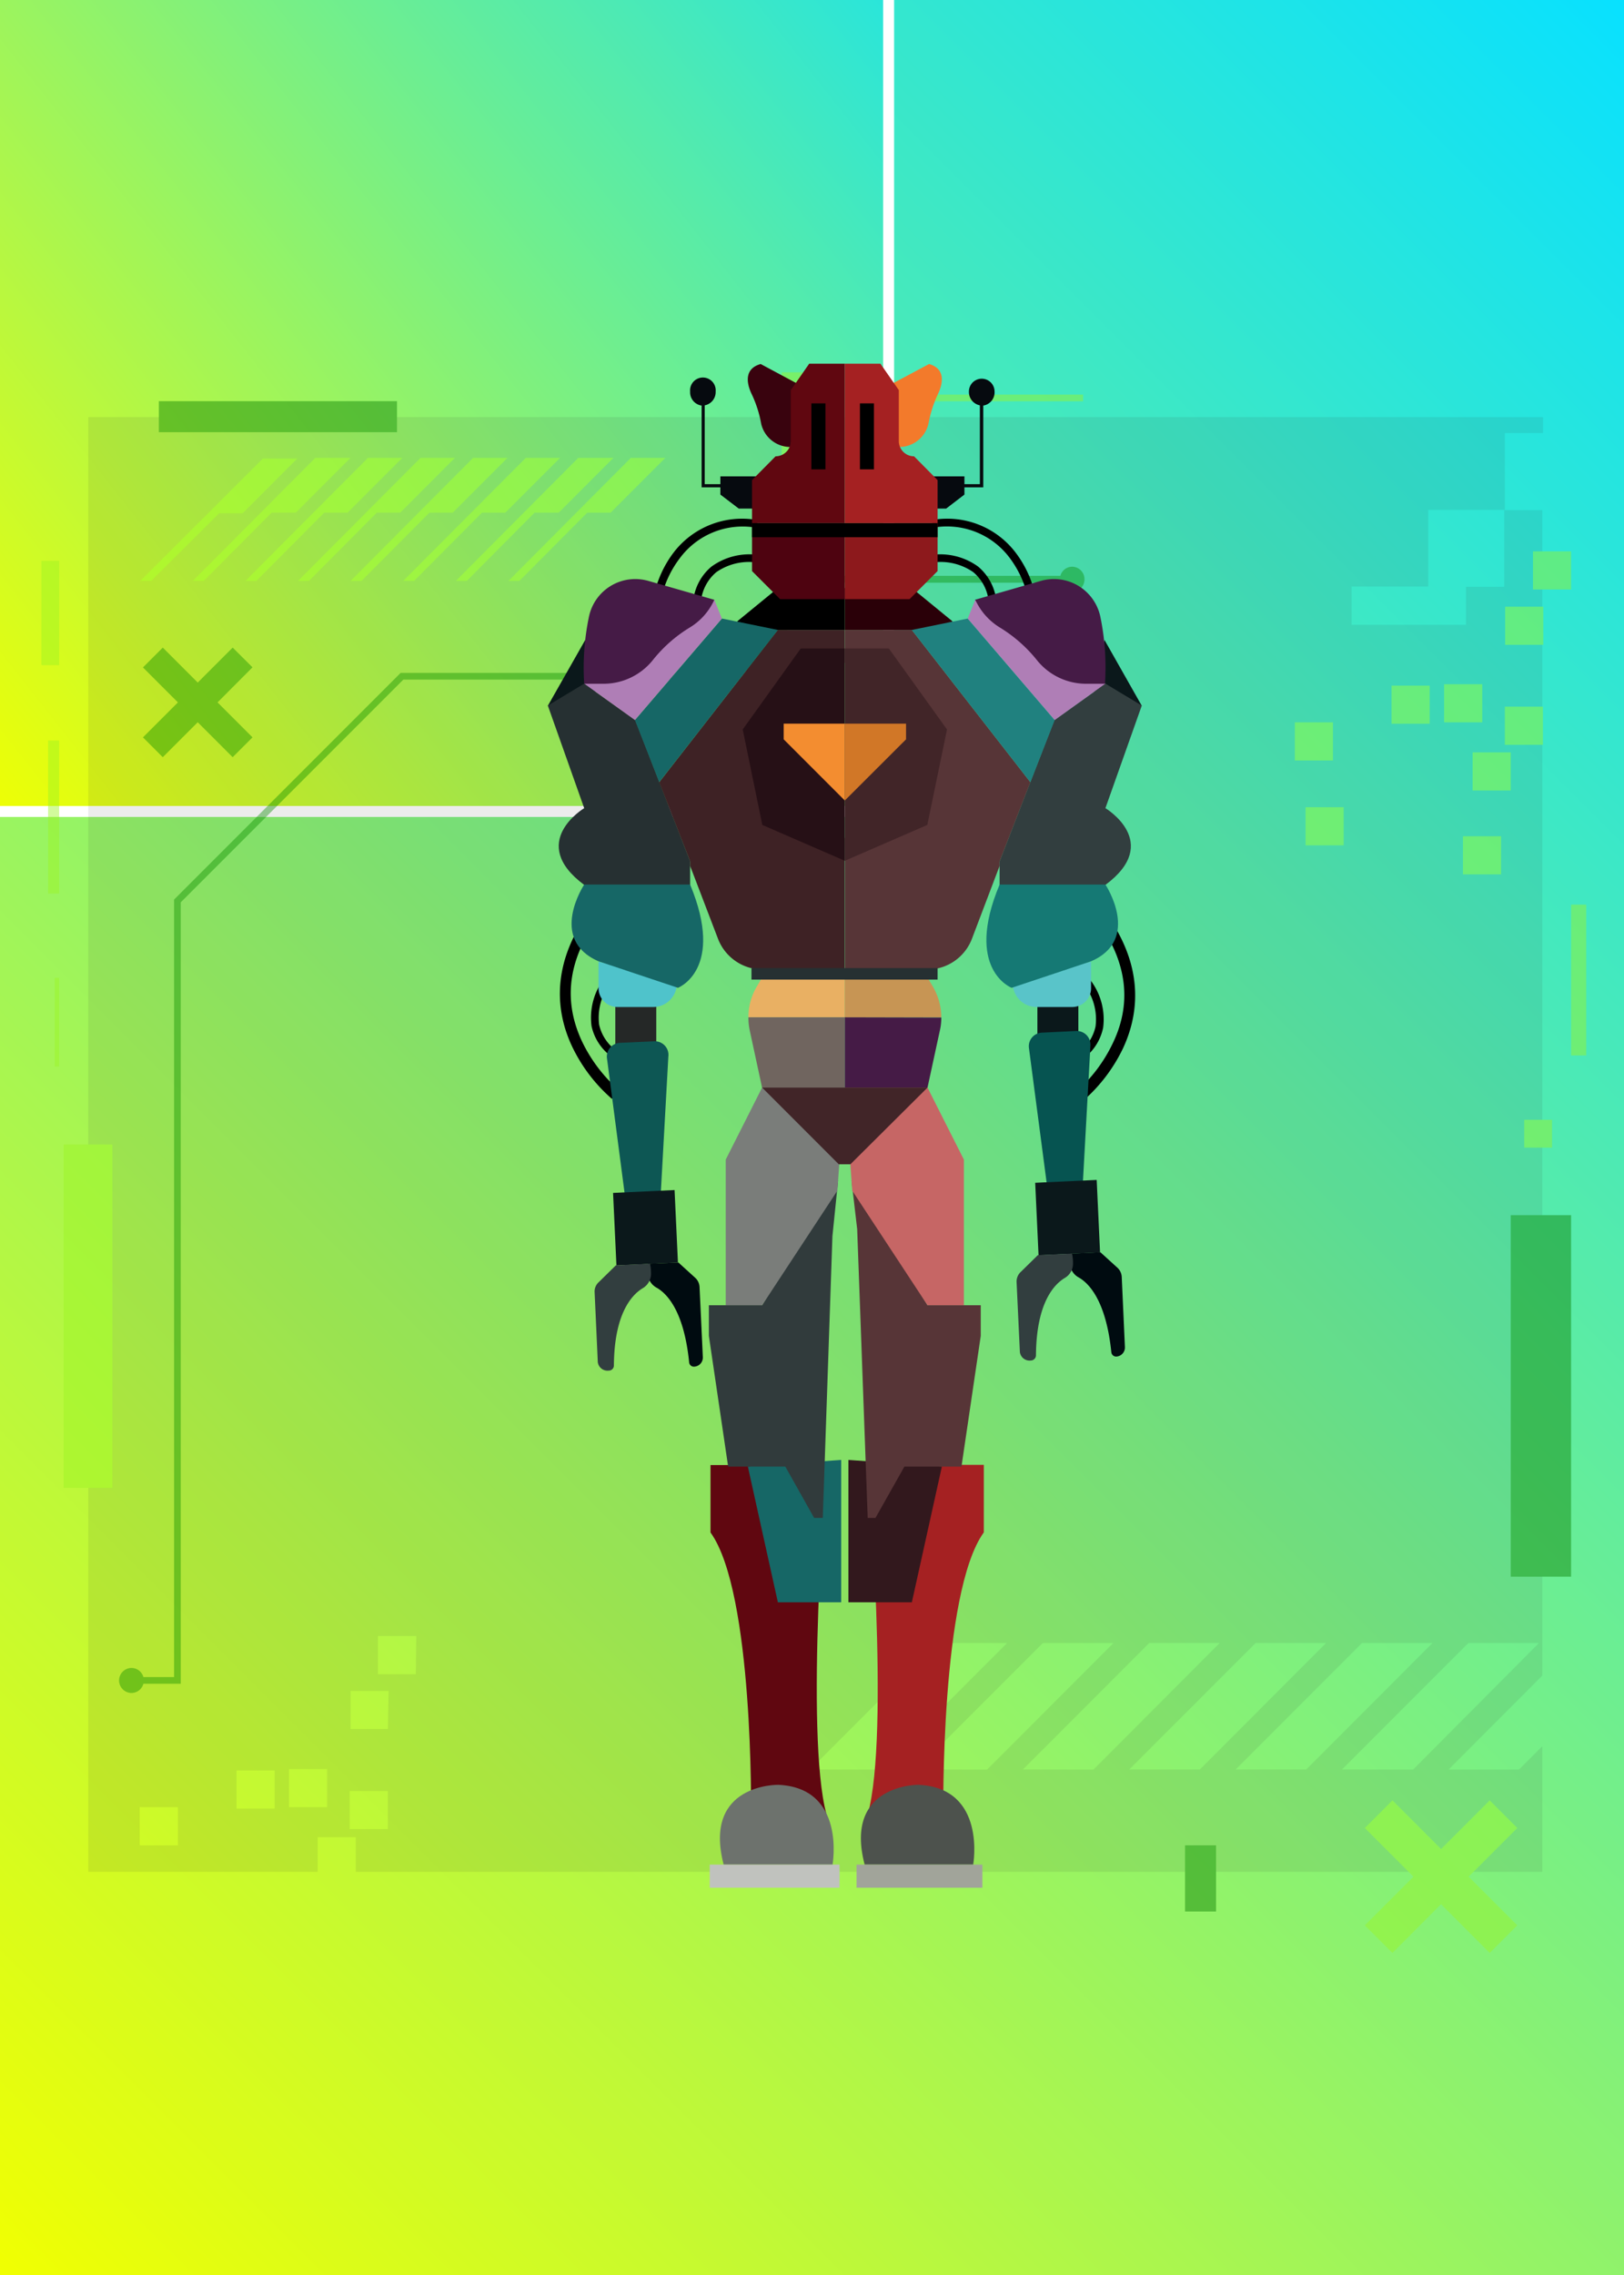 <svg xmlns="http://www.w3.org/2000/svg" xmlns:xlink="http://www.w3.org/1999/xlink" viewBox="0 0 148.25 207.55"><rect x="0" y="0" width="148.25" height="207.55" fill="#333333" stroke="none"/><defs><linearGradient id="Degradado_sin_nombre_4" x1="-14.83" y1="192.72" x2="163.07" y2="14.83" gradientUnits="userSpaceOnUse"><stop offset="0" stop-color="#f1ff01"/><stop offset="1" stop-color="#08e1ff"/></linearGradient><linearGradient id="Degradado_sin_nombre_4-2" x1="-3.89" y1="72.02" x2="98.11" y2="-8.31" xlink:href="#Degradado_sin_nombre_4"/></defs><title>Asset 160</title><g id="Layer_2" data-name="Layer 2"><g id="Layer_3" data-name="Layer 3"><rect width="148.25" height="207.55" style="fill:url(#Degradado_sin_nombre_4)"/><rect width="81.12" height="74.04" style="fill:url(#Degradado_sin_nombre_4-2)"/><polyline points="81.12 0 81.12 74.03 0 74.03" style="fill:none;stroke:#fff;stroke-miterlimit:10"/><g style="opacity:0.45"><path d="M138.66,161.44h-6.43l8.56-8.57V46.54h-3.48v7h-3.48V57H123.38V53.51h7v-7h7v-7h3.48V38.05H8.06V170.77H29v-3.16h3.48v3.16H140.79V159.31ZM16.24,168.35H12.75v-3.48h3.49ZM25.07,165H21.59v-3.48h3.48Zm4.79-.13H26.38v-3.48h3.48Zm5.55,2H31.92v-3.48h3.49Zm0-9.13H32v-3.48h3.48Zm2.55-5H34.5v-3.49H38Zm36,8.69L85.49,149.9h6.44L80.4,161.44Zm9.71,0L95.2,149.9h6.44L90.11,161.44Zm9.71,0,11.53-11.54h6.44L99.82,161.44Zm9.71,0,11.53-11.54h6.44l-11.53,11.54Zm9.71,0,11.54-11.54h6.43l-11.53,11.54Zm9.71,0,11.54-11.54h6.44L129,161.44Z" style="fill:#2c2c30;opacity:0.2"/><path d="M13.8,53h-1L24,41.83h3.14l-5,5H20Zm11-6.23H27l5-5H28.78L17.6,53h1Zm4.8,0h2.13l5-5H33.59L22.4,53h1Zm4.8,0h2.13l5-5H38.39L27.2,53h1Zm4.8,0h2.13l5-5H43.19L32,53h1Zm4.8,0h2.13l5-5H48L36.8,53h1Zm4.8,0H51l5-5H52.79L41.61,53h1Zm4.81,0h2.13l5-5H57.59L46.41,53h1Z" style="fill:#9bf424"/><polygon points="138.51 175.65 134.07 171.21 138.51 166.77 135.99 164.25 131.55 168.69 127.11 164.25 124.59 166.77 129.03 171.21 124.59 175.65 127.11 178.17 131.55 173.72 135.99 178.17 138.51 175.65" style="fill:#9bf424"/><polygon points="23.05 67.27 19.86 64.08 23.05 60.88 21.24 59.08 18.05 62.27 14.86 59.08 13.05 60.89 16.24 64.08 13.05 67.27 14.86 69.08 18.05 65.89 21.24 69.08 23.05 67.27" style="fill:#097f00"/><path d="M99,52.84A1.14,1.14,0,0,1,97.88,54a1.13,1.13,0,0,1-1.08-.84H76.17L67.31,62H36.82L16.5,82.32v71.29H13.09a1.13,1.13,0,0,1-1.08.84,1.14,1.14,0,1,1,0-2.28,1.13,1.13,0,0,1,1.08.83h2.8V82.07L36.57,61.39H67.06l8.86-8.86H96.8a1.12,1.12,0,0,1,1.08-.83A1.14,1.14,0,0,1,99,52.84Z" style="fill:#097f00"/><rect x="137.4" y="55.35" width="3.48" height="3.48" style="fill:#9bf424"/><rect x="137.37" y="64.47" width="3.48" height="3.48" style="fill:#9bf424"/><rect x="134.43" y="68.64" width="3.48" height="3.48" style="fill:#9bf424"/><rect x="119.18" y="73.64" width="3.48" height="3.48" style="fill:#9bf424"/><rect x="139.94" y="50.3" width="3.48" height="3.48" style="fill:#9bf424"/><rect x="131.83" y="62.42" width="3.48" height="3.48" style="fill:#9bf424"/><rect x="127.03" y="62.55" width="3.48" height="3.48" style="fill:#9bf424"/><rect x="118.2" y="65.9" width="3.48" height="3.48" style="fill:#9bf424"/><rect x="133.55" y="76.29" width="3.48" height="3.48" style="fill:#9bf424"/><rect x="14.5" y="36.6" width="21.74" height="2.83" style="fill:#097f00"/><rect x="137.91" y="110.86" width="5.51" height="32.98" style="fill:#097f00"/><rect x="108.18" y="168.35" width="2.83" height="6.04" style="fill:#097f00"/><rect x="71.36" y="33.97" width="3.07" height="12.14" style="fill:#9bf424"/><rect x="5.81" y="104.41" width="4.45" height="31.33" style="fill:#9bf424"/><rect x="139.14" y="102.16" width="2.54" height="2.54" style="fill:#9bf424"/><rect x="143.42" y="82.53" width="1.38" height="13.76" style="fill:#9bf424"/><rect x="80.46" y="36" width="18.41" height="0.61" style="fill:#9bf424"/><rect x="5" y="89.21" width="0.4" height="8.09" style="fill:#9bf424"/><rect x="4.39" y="67.56" width="1.01" height="13.96" style="fill:#9bf424"/><rect x="3.78" y="51.17" width="1.62" height="9.51" style="fill:#9bf424"/></g><path d="M63,35.72a1.17,1.17,0,1,1,2.33,0,1.23,1.23,0,0,1-1,1.26v7.19h1.81v.29H64.05V37A1.22,1.22,0,0,1,63,35.72Z" style="fill:#060a0f"/><polygon points="67.44 46.4 65.76 45.12 65.76 43.46 71.96 43.46 71.96 46.4 67.44 46.4" style="fill:#060a0f"/><path d="M90.79,35.72a1.17,1.17,0,1,0-2.34,0,1.24,1.24,0,0,0,1,1.26v7.19H87.69v.29h2.07V37A1.22,1.22,0,0,0,90.79,35.72Z" style="fill:#060a0f"/><polygon points="86.37 46.4 88.04 45.12 88.04 43.46 81.85 43.46 81.85 46.4 86.37 46.4" style="fill:#060a0f"/><path d="M56.32,95.89l-.38.59A4.67,4.67,0,0,1,54,93.61a5.9,5.9,0,0,1,1.32-4.55l.57.41a5.25,5.25,0,0,0-1.2,4A4,4,0,0,0,56.32,95.89Z"/><path d="M56.5,99.45l-.64.8a14.72,14.72,0,0,1-3.64-4.79c-1.29-2.74-2.1-7,1.34-12l.84.59c-2.54,3.63-3,7.31-1.25,11A13.84,13.84,0,0,0,56.5,99.45Z"/><path d="M98.42,96.06l.38.59a4.68,4.68,0,0,0,1.9-2.88,5.88,5.88,0,0,0-1.31-4.54l-.57.41a5.19,5.19,0,0,1,1.19,4A4,4,0,0,1,98.42,96.06Z"/><path d="M98.23,99.62l.65.8a14.85,14.85,0,0,0,3.64-4.79c1.28-2.75,2.1-7-1.34-12l-.84.59c2.53,3.62,3,7.31,1.25,10.94A13.92,13.92,0,0,1,98.23,99.62Z"/><path d="M68.56,165.54s.26-20.26-3.7-25.73v-6.15H75.45s-2,24.59,0,31.88Z" style="fill:#600710"/><path d="M66.06,170.11H76s1.26-7-4.95-7.28C71,162.83,64.14,162.72,66.06,170.11Z" style="fill:#6d726d"/><rect x="64.79" y="170.11" width="11.85" height="2.11" style="fill:#c0c2be"/><path d="M86.11,165.53s-.26-20.26,3.7-25.73v-6.16H79.21s2.06,24.6,0,31.89Z" style="fill:#a52122"/><path d="M78.93,170.11h9.91s1.25-7-5-7.28C83.89,162.83,77,162.72,78.93,170.11Z" style="fill:#4d524d"/><rect x="78.19" y="170.11" width="11.49" height="2.11" style="fill:#a1a49a"/><path d="M90.24,54.75l.7-.06a4.75,4.75,0,0,0-1.65-3,5.89,5.89,0,0,0-4.63-1l.09.7a5.22,5.22,0,0,1,4.1.81A4,4,0,0,1,90.24,54.75Z"/><path d="M93.79,54.33l.69-.14a9.85,9.85,0,0,0-1.74-3.74,7.84,7.84,0,0,0-7.69-3l.08.7a7.15,7.15,0,0,1,7.05,2.76A9.39,9.39,0,0,1,93.79,54.33Z"/><path d="M64,54.75l-.7-.06a4.7,4.7,0,0,1,1.65-3,5.89,5.89,0,0,1,4.63-1l-.09.7a5.22,5.22,0,0,0-4.1.81A4,4,0,0,0,64,54.75Z"/><path d="M60.42,54.33l-.69-.14a9.92,9.92,0,0,1,1.73-3.74,7.87,7.87,0,0,1,7.7-3l-.09.7a7.14,7.14,0,0,0-7,2.76A9.39,9.39,0,0,0,60.42,54.33Z"/><rect x="94.7" y="91.12" width="3.74" height="6.08" transform="translate(193.14 188.33) rotate(180)" style="fill:#0b181b"/><path d="M98.23,94.06l-3.12.15a1.24,1.24,0,0,0-1.18,1.41l1.71,13,3.18-.15.72-13.05A1.25,1.25,0,0,0,98.23,94.06Z" style="fill:#065451"/><rect x="94.64" y="107.76" width="5.62" height="6.62" transform="translate(199.96 217.51) rotate(177.34)" style="fill:#0b181b"/><path d="M97.66,114.38a4,4,0,0,0,0,.89,1.56,1.56,0,0,0,.79,1.26c.92.51,2.51,2.08,3,6.83a.44.44,0,0,0,.45.4h0a.83.83,0,0,0,.79-.87l-.29-6.39a1.23,1.23,0,0,0-.41-.86l-1.53-1.39Z" style="fill:#000b10"/><path d="M97.86,114.37a3.8,3.8,0,0,1,.09.89,1.51,1.51,0,0,1-.75,1.33c-1,.6-2.6,2.31-2.63,7.09a.48.48,0,0,1-.47.44h0a.89.89,0,0,1-1-.79l-.3-6.38a1.2,1.2,0,0,1,.37-.9l1.57-1.54Z" style="fill:#323e3f"/><rect x="56.18" y="85.05" width="3.74" height="17.1" transform="translate(116.09 187.2) rotate(180)" style="fill:#252827"/><path d="M59.71,95l-3.13.14a1.25,1.25,0,0,0-1.17,1.42l1.7,13,3.18-.15.72-13A1.24,1.24,0,0,0,59.71,95Z" style="fill:#0d5754"/><rect x="56.12" y="108.69" width="5.62" height="6.62" transform="translate(122.99 221.15) rotate(177.34)" style="fill:#0b181b"/><path d="M59.13,115.3a4.3,4.3,0,0,0,0,.9,1.55,1.55,0,0,0,.78,1.26c.93.51,2.52,2.07,3,6.83a.43.43,0,0,0,.46.39h0a.83.83,0,0,0,.79-.87l-.3-6.38a1.22,1.22,0,0,0-.4-.86l-1.53-1.39Z" style="fill:#000b10"/><path d="M59.34,115.29a4.59,4.59,0,0,1,.09.9,1.53,1.53,0,0,1-.75,1.33c-1,.6-2.61,2.31-2.64,7.08a.46.46,0,0,1-.47.44h0a.89.89,0,0,1-1-.78l-.29-6.39a1.14,1.14,0,0,1,.37-.89l1.57-1.54Z" style="fill:#323e3f"/><polygon points="68.27 133.8 71.01 146.18 76.79 146.18 76.79 133.19 68.27 133.8" style="fill:#166766"/><polygon points="69.57 119.08 64.71 119.08 64.71 121.87 66.47 133.8 71.69 133.8 74.32 138.48 75.11 138.48 75.99 112.78 76.51 107.68 76.51 107.68 69.57 119.08" style="fill:#313b3c"/><polygon points="67.27 56.71 71.01 53.65 77.12 53.65 77.12 57.47 69.64 57.47 67.27 56.71"/><polygon points="50.01 64.39 53.42 58.39 54.38 63.12 50.01 64.39" style="fill:#0b181b"/><path d="M53.33,62.37l-3.32,2,3.32,9.36s-5.23,3.12,0,7H63V78.58L58,65.69Z" style="fill:#263032"/><path d="M54.64,87.74v2.42a1.72,1.72,0,0,0,1.72,1.71h3.27a2.16,2.16,0,0,0,2.16-2.16v-.36Z" style="fill:#4fc3cb"/><path d="M53.33,80.7s-3.32,5,1.31,7l7.25,2.42S66.22,88.45,63,80.7Z" style="fill:#166766"/><path d="M60.18,71.36,71,57.47h6.11v3S70,58,69.27,68c0,0-1.51,6.72,7.85,8.45v12h-7.5a4.37,4.37,0,0,1-4.07-2.79L63,79v-.41Z" style="fill:#3e2225"/><polygon points="69.57 99.22 66.25 105.79 66.25 119.08 69.57 119.08 76.44 108.63 77.12 99.22 69.57 99.22" style="fill:#7a7d7a"/><polygon points="57.96 65.69 65.9 56.43 71.01 57.47 60.18 71.36 57.96 65.69" style="fill:#166766"/><polygon points="53.33 62.37 57.96 65.69 65.9 56.43 65.21 54.72 53.33 62.37" style="fill:#af7eb6"/><path d="M65.14,54.86l.07-.14L59.2,53a4.32,4.32,0,0,0-5.43,3.23,22.77,22.77,0,0,0-.44,6.15h1.75a5.77,5.77,0,0,0,4.5-2.14,12.82,12.82,0,0,1,3.4-3A5.69,5.69,0,0,0,65.14,54.86Z" style="fill:#451b46"/><path d="M72.19,40.78a2.74,2.74,0,0,1-2.7-2.1A10.68,10.68,0,0,0,68.64,36c-.49-1-.74-2.36.8-2.79l3.23,1.73Z" style="fill:#39030e"/><polygon points="77.12 59.16 77.12 78.53 69.59 75.26 67.8 66.55 73.1 59.16 77.12 59.16" style="fill:#261016"/><polygon points="85.98 133.8 83.24 146.18 77.45 146.18 77.45 133.19 85.98 133.8" style="fill:#32181d"/><polygon points="84.67 119.08 89.53 119.08 89.53 121.87 87.77 133.8 82.56 133.8 79.92 138.48 79.21 138.48 78.25 112.15 77.73 107.68 77.73 107.68 84.67 119.08" style="fill:#573537"/><polygon points="86.98 56.71 83.24 53.65 77.12 53.65 77.12 57.47 84.6 57.47 86.98 56.71" style="fill:#2a0008"/><polygon points="104.23 64.39 100.83 58.39 99.86 63.12 104.23 64.39" style="fill:#0b181b"/><path d="M100.91,62.37l3.32,2-3.32,9.36s5.23,3.12,0,7H91.25V78.58l5-12.89Z" style="fill:#323e3f"/><path d="M99.6,87.74v2.42a1.72,1.72,0,0,1-1.71,1.71H94.62a2.17,2.17,0,0,1-2.17-2.16v-.36Z" style="fill:#59c4c9"/><path d="M100.91,80.7s3.32,5-1.31,7l-7.25,2.42S88,88.45,91.25,80.7Z" style="fill:#157974"/><path d="M94.06,71.36,83.24,57.47H77.12v3S84.22,58,85,68c0,0,1.51,6.72-7.85,8.45v12h7.51a4.36,4.36,0,0,0,4.06-2.79L91.25,79v-.41Z" style="fill:#573537"/><polygon points="84.67 99.22 87.99 105.79 87.99 119.08 84.67 119.08 77.8 108.63 77.12 99.22 84.67 99.22" style="fill:#c66665"/><polygon points="96.28 65.69 88.34 56.43 83.24 57.47 94.06 71.36 96.28 65.69" style="fill:#20817f"/><polygon points="100.91 62.37 96.28 65.69 88.34 56.43 89.03 54.72 100.91 62.37" style="fill:#af7eb6"/><path d="M89.1,54.86,89,54.72,95,53a4.33,4.33,0,0,1,5.44,3.23,22.82,22.82,0,0,1,.43,6.15H99.16a5.75,5.75,0,0,1-4.49-2.14,13,13,0,0,0-3.41-3A5.76,5.76,0,0,1,89.1,54.86Z" style="fill:#451b46"/><path d="M82.05,40.78a2.74,2.74,0,0,0,2.7-2.1A11.09,11.09,0,0,1,85.6,36c.49-1,.74-2.36-.79-2.79l-3.24,1.73Z" style="fill:#f37a2b"/><polygon points="77.12 59.16 77.12 78.53 84.65 75.26 86.45 66.55 81.14 59.16 77.12 59.16" style="fill:#412528"/><path d="M68.32,92.81A5.81,5.81,0,0,0,68.44,94l1.13,5.24h7.55V92.81Z" style="fill:#70655f"/><path d="M77.12,88.43H70L69.09,90a5.44,5.44,0,0,0-.77,2.8h8.8Z" style="fill:#e9b063"/><path d="M85.93,92.81a5.64,5.64,0,0,0-.77-2.8l-.94-1.58h-7.1v4.38Z" style="fill:#c79554"/><path d="M77.12,92.81v6.41h7.55L85.8,94a5.18,5.18,0,0,0,.13-1.17Z" style="fill:#451b46"/><polygon points="69.57 99.22 76.57 106.22 77.63 106.22 84.67 99.22 69.57 99.22" style="fill:#412528"/><rect x="68.6" y="88.32" width="16.99" height="1.05" style="fill:#263032"/><polygon points="68.65 47.73 68.65 52.1 71.21 54.66 77.12 54.66 77.12 47.73 68.65 47.73" style="fill:#4e0310"/><path d="M77.12,33.18H73.87l-1.68,2.41v4.65a1.39,1.39,0,0,1-1.39,1.39h0L68.65,43.8v3.93h8.47Z" style="fill:#600710"/><polygon points="77.12 47.73 77.12 54.66 83.03 54.66 85.59 52.1 85.59 47.73 77.12 47.73" style="fill:#8d191c"/><path d="M85.59,47.73V43.8l-2.15-2.17h0a1.39,1.39,0,0,1-1.39-1.39V35.59l-1.68-2.41H77.12V47.73Z" style="fill:#a52122"/><rect x="74.07" y="36.8" width="1.28" height="6.02"/><rect x="78.5" y="36.8" width="1.28" height="6.02"/><rect x="68.65" y="47.73" width="16.94" height="1.28"/><polygon points="71.54 66.02 71.54 67.45 77.12 73.03 77.12 67.45 77.12 66.02 71.54 66.02" style="fill:#f38d30"/><polygon points="82.71 66.02 82.71 67.45 77.12 73.03 77.12 67.45 77.12 66.02 82.71 66.02" style="fill:#d17727"/></g></g></svg>